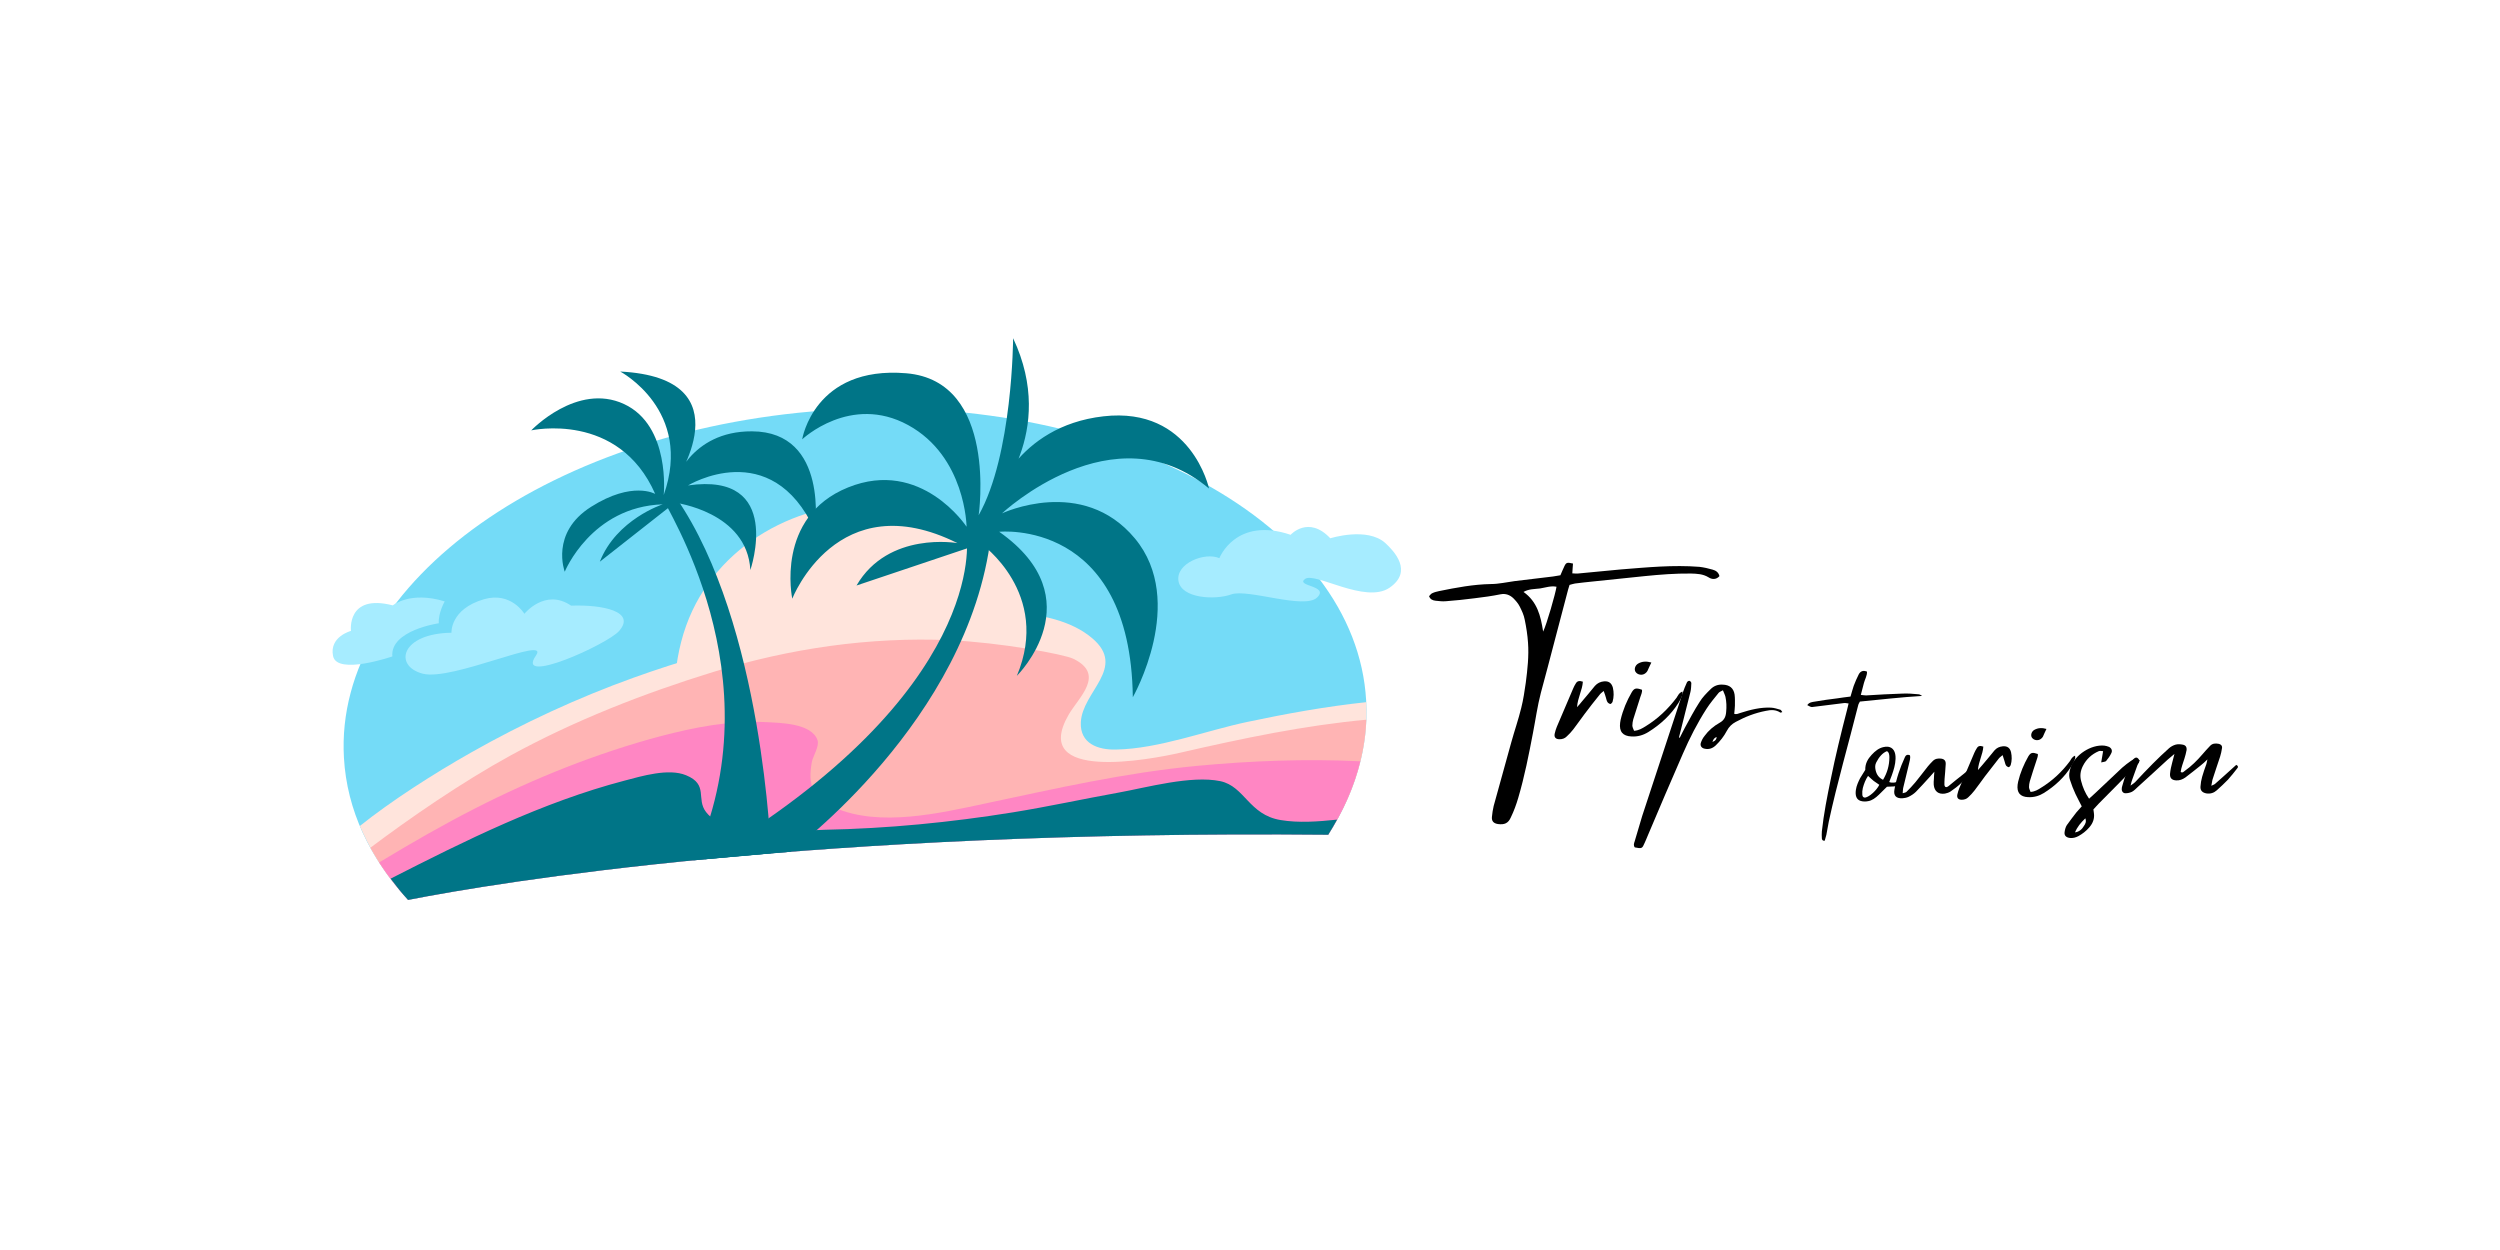 <svg xmlns="http://www.w3.org/2000/svg" xmlns:xlink="http://www.w3.org/1999/xlink" width="3000" zoomAndPan="magnify" viewBox="0 0 112.5 37.5" height="1500" preserveAspectRatio="xMidYMid meet" version="1.0"><defs><g/><clipPath id="id1"><path d="M 15.422 9 L 61.531 9 L 61.531 31.121 L 15.422 31.121 Z M 15.422 9 " clip-rule="nonzero"/></clipPath><clipPath id="id2"><path d="M 16.66 19.398 L 61.488 19.398 L 61.488 31.121 L 16.66 31.121 Z M 16.66 19.398 " clip-rule="nonzero"/></clipPath><clipPath id="id3"><path d="M 17.035 23.094 L 61.238 23.094 L 61.238 31.121 L 17.035 31.121 Z M 17.035 23.094 " clip-rule="nonzero"/></clipPath><clipPath id="id4"><path d="M 17.57 25.355 L 60.207 25.355 L 60.207 31.121 L 17.57 31.121 Z M 17.57 25.355 " clip-rule="nonzero"/></clipPath><clipPath id="id5"><path d="M 35 5.844 L 55 5.844 L 55 22 L 35 22 Z M 35 5.844 " clip-rule="nonzero"/></clipPath><clipPath id="id6"><path d="M 14.766 17 L 21 17 L 21 21 L 14.766 21 Z M 14.766 17 " clip-rule="nonzero"/></clipPath><clipPath id="id7"><path d="M 53.02 14.305 L 63.047 14.305 L 63.047 17.715 L 53.02 17.715 Z M 53.02 14.305 " clip-rule="nonzero"/></clipPath></defs><g clip-path="url(#id1)"><path fill="rgb(45.49%, 85.88%, 96.86%)" d="M 59.77 28.188 C 60.977 26.309 61.598 24.262 61.477 22.148 C 61.027 14.211 50.367 8.352 37.664 9.062 C 24.957 9.773 15.023 16.785 15.477 24.723 C 15.609 27.078 16.645 29.25 18.363 31.121 C 22.461 30.32 36.613 27.965 59.77 28.188 " fill-opacity="1" fill-rule="nonzero"/></g><path fill="rgb(100%, 89.409%, 86.269%)" d="M 56.141 23.109 C 54.262 23.504 52.16 24.32 50.219 24.355 C 49.406 24.375 48.598 24.086 48.637 23.137 C 48.695 21.738 50.723 20.68 49.148 19.344 C 47.285 17.762 43.645 18.172 41.379 18.336 C 37.039 18.66 32.613 19.648 28.523 21.117 C 26 22.023 23.539 23.164 21.207 24.484 C 19.484 25.457 17.582 26.684 16.195 27.793 C 16.582 28.723 17.117 29.609 17.785 30.441 C 25.719 26.477 34.625 25.805 43.395 26.031 C 49 26.176 54.793 26.277 60.484 26.902 C 61.199 25.414 61.559 23.84 61.48 22.223 C 59.688 22.414 57.91 22.734 56.141 23.109 " fill-opacity="1" fill-rule="nonzero"/><path fill="rgb(100%, 89.409%, 86.269%)" d="M 35.184 24.555 C 37.891 24.336 40.598 24.234 43.312 24.27 C 44.758 24.289 46.203 24.348 47.645 24.449 C 47.895 23.035 47.895 21.559 47.547 20.027 C 46.664 16.133 43.484 13.539 39.672 13.309 C 36.027 13.09 32.199 15.098 30.875 18.785 C 30.211 20.645 30.195 22.82 30.711 24.844 C 32.223 24.688 33.77 24.672 35.184 24.555 " fill-opacity="1" fill-rule="nonzero"/><g clip-path="url(#id2)"><path fill="rgb(100%, 70.589%, 70.589%)" d="M 53.113 24.496 C 51.773 24.805 46.324 25.84 48.09 22.785 C 48.551 21.992 49.754 20.98 48.301 20.27 C 47.871 20.062 44.988 19.535 42.742 19.434 C 39.129 19.277 35.535 19.805 32.098 20.863 C 28.965 21.828 25.852 23.047 22.977 24.621 C 20.785 25.82 18.41 27.461 16.668 28.773 C 17.121 29.598 17.688 30.383 18.363 31.121 C 22.461 30.32 36.613 27.965 59.77 28.188 C 60.809 26.562 61.414 24.816 61.484 23.012 C 58.723 23.266 55.965 23.84 53.113 24.496 " fill-opacity="1" fill-rule="nonzero"/></g><g clip-path="url(#id3)"><path fill="rgb(100%, 52.55%, 76.469%)" d="M 53.855 25.09 C 50.617 25.398 47.535 26.102 44.363 26.777 C 42.305 27.215 39.582 27.859 37.555 26.969 C 36.539 26.523 36.352 25.934 36.531 24.922 C 36.578 24.664 36.883 24.199 36.789 23.934 C 36.523 23.164 35.105 23.156 34.469 23.121 C 32.879 23.035 31.27 23.348 29.738 23.75 C 26.879 24.508 24.02 25.652 21.387 27 C 19.961 27.727 18.625 28.492 17.062 29.434 C 17.438 30.016 17.871 30.582 18.363 31.121 C 22.461 30.32 36.613 27.965 59.77 28.188 C 60.445 27.133 60.93 26.023 61.211 24.883 C 58.766 24.766 56.301 24.859 53.855 25.09 " fill-opacity="1" fill-rule="nonzero"/></g><g clip-path="url(#id4)"><path fill="rgb(0%, 45.879%, 52.939%)" d="M 57.625 27.527 C 56.195 27.289 56.016 26.012 54.914 25.777 C 53.602 25.504 51.586 26.066 50.332 26.293 C 48.75 26.578 47.176 26.922 45.586 27.18 C 42.777 27.633 39.945 27.91 37.098 27.965 C 35.703 27.992 32.789 28.461 31.773 27.168 C 31.312 26.574 31.895 25.93 30.875 25.512 C 30.086 25.184 28.875 25.551 28.102 25.754 C 24.406 26.723 20.934 28.453 17.578 30.164 C 17.824 30.492 18.078 30.812 18.363 31.121 C 22.461 30.32 36.613 27.965 59.77 28.188 C 59.91 27.965 60.043 27.734 60.168 27.508 C 59.312 27.598 58.438 27.664 57.625 27.527 " fill-opacity="1" fill-rule="nonzero"/></g><g clip-path="url(#id5)"><path fill="rgb(0%, 45.879%, 52.939%)" d="M 44.148 15.09 C 44.148 15.09 47.32 17.316 45.758 21.039 C 45.758 21.039 49.262 17.582 44.965 14.555 C 44.965 14.555 50.875 13.938 50.977 22 C 50.977 22 53.434 17.695 51.07 14.855 C 48.707 12.016 45.09 13.727 45.09 13.727 C 45.09 13.727 50.117 9.004 54.406 12.609 C 54.406 12.609 53.617 8.906 49.656 9.359 C 45.695 9.812 44.688 13.176 44.688 13.176 C 44.688 13.176 47.605 10.117 45.59 5.844 C 45.59 5.844 45.57 11.109 44.039 13.812 C 44.039 13.812 44.93 7.77 40.781 7.422 C 36.633 7.074 36.098 10.395 36.098 10.395 C 36.098 10.395 38.273 8.336 40.867 9.754 C 43.457 11.172 43.496 14.328 43.496 14.328 C 43.496 14.328 41.461 11.227 38.164 12.559 C 34.867 13.891 35.652 17.566 35.652 17.566 C 35.652 17.566 37.676 12.367 43.086 15.066 C 43.086 15.066 39.98 14.508 38.543 16.973 L 44.148 15.09 " fill-opacity="1" fill-rule="nonzero"/></g><path fill="rgb(0%, 45.879%, 52.939%)" d="M 43.5 14.836 C 43.5 14.836 44.48 21.738 31.715 29.293 L 35.57 28.953 C 35.57 28.953 43.602 23.059 44.59 14.742 L 43.5 14.836 " fill-opacity="1" fill-rule="nonzero"/><path fill="rgb(0%, 45.879%, 52.939%)" d="M 30.371 13.246 C 30.371 13.246 33.621 13.652 33.766 16.277 C 33.766 16.277 35.293 11.844 30.961 12.469 C 30.961 12.469 34.695 10.195 36.664 14.484 C 36.664 14.484 37.336 10.047 33.836 10.035 C 31.031 10.023 30.332 12.406 30.332 12.406 C 30.332 12.406 33.664 7.637 27.91 7.344 C 27.91 7.344 31.211 9.09 29.867 12.902 C 29.867 12.902 30.188 9.781 28.078 8.805 C 25.965 7.828 23.906 9.992 23.906 9.992 C 23.906 9.992 27.84 9.113 29.484 12.852 C 29.484 12.852 28.461 12.254 26.602 13.43 C 24.746 14.602 25.414 16.352 25.414 16.352 C 25.414 16.352 26.602 13.43 29.824 13.32 C 29.824 13.32 27.742 13.992 26.992 15.902 L 30.371 13.246 " fill-opacity="1" fill-rule="nonzero"/><path fill="rgb(0%, 45.879%, 52.939%)" d="M 29.855 13.07 C 29.824 13.32 35.039 21.02 31.207 29.34 L 34.691 29.023 C 34.691 29.023 34.355 18.73 30.426 13.02 L 29.855 13.07 " fill-opacity="1" fill-rule="nonzero"/><path fill="rgb(65.099%, 92.549%, 100%)" d="M 27.859 19.02 C 27.328 19.625 23.16 21.5 24.117 20.125 C 24.773 19.188 20.352 21.285 19.023 20.941 C 17.699 20.594 18.039 19.129 20.316 19.098 C 20.316 19.098 20.25 18.035 21.781 17.59 C 23 17.238 23.598 18.246 23.598 18.246 C 23.598 18.246 24.531 17.082 25.699 17.879 C 27.125 17.828 28.633 18.141 27.859 19.02 " fill-opacity="1" fill-rule="nonzero"/><g clip-path="url(#id6)"><path fill="rgb(65.099%, 92.549%, 100%)" d="M 20.012 17.688 C 20.012 17.688 19.715 18.207 19.746 18.672 C 19.746 18.672 17.551 18.988 17.656 20.164 C 17.656 20.164 15.168 21.023 14.988 20.148 C 14.809 19.273 15.793 19.016 15.793 19.016 C 15.793 19.016 15.59 17.328 17.676 17.867 C 17.676 17.867 18.453 17.211 20.012 17.688 " fill-opacity="1" fill-rule="nonzero"/></g><g clip-path="url(#id7)"><path fill="rgb(65.099%, 92.549%, 100%)" d="M 62.344 15.066 C 62.723 15.418 63.609 16.332 62.527 17.074 C 61.441 17.816 59.164 16.344 58.723 16.68 C 58.285 17.016 59.84 16.969 59.266 17.516 C 58.691 18.062 56.148 17.109 55.414 17.371 C 54.68 17.637 53.156 17.559 53.031 16.766 C 52.906 15.973 54.219 15.457 54.871 15.742 C 54.871 15.742 55.605 13.855 58.078 14.691 C 58.078 14.691 58.879 13.801 59.863 14.848 C 59.863 14.848 61.527 14.32 62.344 15.066 " fill-opacity="1" fill-rule="nonzero"/></g><g fill="rgb(0%, 0%, 0%)" fill-opacity="1"><g transform="translate(82.507, 26.532)"><g><path d="M 3.828 -4.664 C 3.578 -4.688 3.34 -4.707 3.09 -4.695 C 2.551 -4.68 2.004 -4.645 1.465 -4.613 C 1.391 -4.613 1.32 -4.629 1.23 -4.637 C 1.281 -4.832 1.328 -5.008 1.371 -5.176 C 1.414 -5.344 1.516 -5.496 1.508 -5.684 C 1.332 -5.758 1.211 -5.699 1.137 -5.562 C 1.051 -5.395 0.977 -5.219 0.91 -5.043 C 0.859 -4.891 0.816 -4.73 0.766 -4.562 C 0.555 -4.535 0.355 -4.512 0.16 -4.48 C -0.176 -4.438 -0.504 -4.395 -0.832 -4.336 C -0.953 -4.316 -1.094 -4.309 -1.18 -4.176 C -1.004 -4.082 -1.004 -4.082 -0.902 -4.098 C -0.438 -4.152 0.023 -4.211 0.48 -4.27 C 0.539 -4.277 0.605 -4.258 0.68 -4.25 C 0.656 -4.141 0.633 -4.051 0.613 -3.973 C 0.344 -2.93 0.086 -1.879 -0.125 -0.832 C -0.285 -0.059 -0.438 0.715 -0.523 1.5 C -0.531 1.609 -0.531 1.719 -0.523 1.828 C -0.516 1.879 -0.488 1.938 -0.395 1.926 C -0.371 1.836 -0.344 1.75 -0.32 1.656 C -0.285 1.457 -0.246 1.262 -0.211 1.062 C 0.168 -0.691 0.672 -2.418 1.109 -4.16 C 1.121 -4.227 1.16 -4.277 1.188 -4.336 C 2.129 -4.426 3.047 -4.535 3.988 -4.59 C 3.938 -4.621 3.879 -4.664 3.828 -4.664 Z M 3.828 -4.664 "/></g></g></g><g fill="rgb(0%, 0%, 0%)" fill-opacity="1"><g transform="translate(83.71, 26.532)"><g><path d="M 1.734 -0.742 C 1.598 -0.699 1.457 -0.656 1.305 -0.715 C 1.348 -0.824 1.383 -0.926 1.422 -1.02 C 1.508 -1.262 1.582 -1.5 1.59 -1.758 C 1.602 -2.086 1.48 -2.273 1.246 -2.305 C 1.18 -2.309 1.113 -2.305 1.051 -2.289 C 0.844 -2.246 0.672 -2.113 0.512 -1.938 C 0.344 -1.758 0.219 -1.547 0.227 -1.262 C 0.145 -1.129 0.066 -1.004 -0.008 -0.883 C -0.086 -0.723 -0.168 -0.555 -0.195 -0.363 C -0.234 -0.102 -0.168 0.074 0.016 0.133 C 0.125 0.168 0.246 0.168 0.355 0.145 C 0.531 0.117 0.691 0 0.84 -0.145 C 0.953 -0.254 1.07 -0.371 1.203 -0.504 C 1.691 -0.516 1.75 -0.531 1.93 -0.715 C 1.82 -0.781 1.82 -0.781 1.734 -0.742 Z M 0.227 -0.016 C 0.152 -0.008 0.094 -0.051 0.094 -0.152 C 0.086 -0.246 0.094 -0.352 0.117 -0.445 C 0.168 -0.633 0.234 -0.816 0.352 -0.992 C 0.453 -0.902 0.523 -0.832 0.605 -0.766 C 0.684 -0.707 0.773 -0.648 0.859 -0.59 C 0.734 -0.336 0.414 -0.051 0.227 -0.016 Z M 1.027 -0.816 C 0.852 -0.902 0.742 -1.027 0.691 -1.254 C 0.664 -1.383 0.664 -1.488 0.723 -1.602 C 0.844 -1.836 1 -2.027 1.203 -2.105 C 1.297 -2.055 1.312 -1.938 1.312 -1.828 C 1.312 -1.457 1.211 -1.121 1.027 -0.816 Z M 1.027 -0.816 "/></g></g></g><g fill="rgb(0%, 0%, 0%)" fill-opacity="1"><g transform="translate(85.444, 26.532)"><g><path d="M 2.938 -1.094 C 2.703 -0.91 2.469 -0.723 2.238 -0.531 C 2.195 -0.504 2.148 -0.461 2.086 -0.504 C 2.07 -0.531 2.055 -0.562 2.055 -0.59 C 2.055 -0.684 2.055 -0.773 2.062 -0.859 C 2.078 -1.078 2.105 -1.305 2.113 -1.523 C 2.121 -1.676 2.047 -1.75 1.902 -1.77 C 1.766 -1.785 1.633 -1.766 1.531 -1.66 C 1.449 -1.582 1.379 -1.5 1.305 -1.414 C 1.121 -1.18 0.941 -0.941 0.75 -0.707 C 0.625 -0.555 0.48 -0.406 0.344 -0.27 C 0.312 -0.242 0.254 -0.234 0.176 -0.211 C 0.191 -0.32 0.184 -0.395 0.203 -0.465 C 0.285 -0.816 0.371 -1.16 0.453 -1.5 C 0.48 -1.641 0.539 -1.777 0.504 -1.918 C 0.371 -1.977 0.305 -1.91 0.27 -1.82 C 0.059 -1.355 -0.109 -0.875 -0.195 -0.371 C -0.242 -0.102 -0.117 0.027 0.16 0.016 C 0.254 0.008 0.355 -0.008 0.445 -0.051 C 0.562 -0.109 0.68 -0.184 0.773 -0.277 C 0.984 -0.488 1.18 -0.715 1.383 -0.934 C 1.441 -1 1.492 -1.062 1.602 -1.18 C 1.59 -1.027 1.582 -0.941 1.582 -0.859 C 1.574 -0.766 1.566 -0.68 1.574 -0.59 C 1.602 -0.297 1.785 -0.152 2.078 -0.195 C 2.164 -0.211 2.254 -0.242 2.324 -0.285 C 2.676 -0.523 2.988 -0.801 3.234 -1.152 C 3.258 -1.18 3.258 -1.223 3.266 -1.289 C 3.105 -1.27 3.031 -1.168 2.938 -1.094 Z M 2.938 -1.094 "/></g></g></g><g fill="rgb(0%, 0%, 0%)" fill-opacity="1"><g transform="translate(88.359, 26.532)"><g><path d="M 2.137 -2.062 C 2.086 -2.254 1.969 -2.34 1.77 -2.324 C 1.617 -2.309 1.492 -2.254 1.391 -2.137 C 1.211 -1.918 1.027 -1.691 0.84 -1.473 C 0.793 -1.414 0.742 -1.355 0.648 -1.254 C 0.68 -1.656 0.867 -1.953 0.891 -2.309 C 0.742 -2.363 0.656 -2.34 0.598 -2.238 C 0.555 -2.172 0.516 -2.098 0.488 -2.035 C 0.262 -1.5 0.035 -0.969 -0.191 -0.438 C -0.227 -0.352 -0.254 -0.254 -0.277 -0.16 C -0.312 -0.008 -0.242 0.082 -0.082 0.082 C 0.027 0.082 0.137 0.051 0.219 -0.035 C 0.312 -0.125 0.406 -0.219 0.488 -0.328 C 0.656 -0.539 0.801 -0.758 0.961 -0.969 C 1.16 -1.23 1.363 -1.492 1.574 -1.758 C 1.617 -1.816 1.676 -1.859 1.758 -1.926 C 1.793 -1.816 1.82 -1.734 1.844 -1.656 C 1.867 -1.59 1.875 -1.523 1.91 -1.465 C 1.93 -1.43 1.988 -1.391 2.035 -1.383 C 2.055 -1.383 2.105 -1.438 2.121 -1.473 C 2.18 -1.668 2.18 -1.867 2.137 -2.062 Z M 2.137 -2.062 "/></g></g></g><g fill="rgb(0%, 0%, 0%)" fill-opacity="1"><g transform="translate(90.91, 26.532)"><g><path d="M 2.469 -1.902 C 2.324 -1.844 2.289 -1.734 2.23 -1.648 C 1.875 -1.172 1.449 -0.773 0.941 -0.461 C 0.801 -0.371 0.664 -0.285 0.465 -0.27 C 0.438 -0.344 0.402 -0.406 0.395 -0.48 C 0.395 -0.57 0.406 -0.656 0.43 -0.742 C 0.523 -1.051 0.621 -1.355 0.723 -1.66 C 0.75 -1.766 0.809 -1.867 0.793 -1.977 C 0.547 -2.062 0.473 -2.047 0.363 -1.867 C 0.16 -1.508 0 -1.129 -0.094 -0.73 C -0.102 -0.684 -0.109 -0.641 -0.117 -0.598 C -0.16 -0.242 -0.008 -0.051 0.355 -0.035 C 0.613 -0.023 0.84 -0.086 1.059 -0.219 C 1.559 -0.531 1.988 -0.926 2.309 -1.438 C 2.375 -1.539 2.426 -1.648 2.469 -1.766 C 2.484 -1.793 2.469 -1.836 2.469 -1.902 Z M 0.934 -2.66 C 0.969 -2.688 1 -2.719 1.02 -2.754 C 1.07 -2.863 1.113 -2.973 1.18 -3.105 C 0.977 -3.164 0.801 -3.156 0.633 -3.062 C 0.504 -2.988 0.461 -2.82 0.523 -2.719 C 0.613 -2.586 0.809 -2.559 0.934 -2.66 Z M 0.934 -2.66 "/></g></g></g><g fill="rgb(0%, 0%, 0%)" fill-opacity="1"><g transform="translate(93.031, 26.532)"><g><path d="M 2.863 -1.668 C 2.727 -1.574 2.594 -1.473 2.469 -1.363 C 2.055 -0.977 1.648 -0.582 1.23 -0.195 C 1.152 -0.125 1.07 -0.051 0.977 0.035 C 0.801 -0.219 0.691 -0.48 0.621 -0.758 C 0.555 -1 0.59 -1.223 0.699 -1.438 C 0.852 -1.742 1.094 -1.969 1.414 -2.105 C 1.465 -2.129 1.531 -2.105 1.609 -2.105 C 1.582 -1.938 1.559 -1.801 1.523 -1.598 C 1.625 -1.625 1.711 -1.625 1.742 -1.66 C 1.836 -1.77 1.918 -1.887 1.98 -2.02 C 2.035 -2.129 1.988 -2.238 1.875 -2.297 C 1.809 -2.324 1.727 -2.348 1.656 -2.355 C 1.059 -2.406 0.352 -1.945 0.152 -1.383 C 0.086 -1.195 0.051 -0.992 0.125 -0.793 C 0.191 -0.59 0.27 -0.379 0.363 -0.184 C 0.453 0.008 0.555 0.191 0.648 0.379 C 0.562 0.473 0.488 0.555 0.414 0.641 C 0.27 0.832 0.117 1.02 -0.023 1.223 C -0.082 1.312 -0.109 1.43 -0.125 1.539 C -0.145 1.691 -0.059 1.777 0.109 1.801 C 0.242 1.816 0.371 1.785 0.496 1.719 C 0.68 1.617 0.844 1.492 0.984 1.328 C 1.145 1.145 1.23 0.934 1.195 0.684 C 1.188 0.633 1.18 0.574 1.172 0.516 C 1.262 0.422 1.34 0.336 1.422 0.246 C 1.938 -0.277 2.457 -0.793 2.965 -1.32 C 3.047 -1.398 3.125 -1.473 3.199 -1.559 C 3.23 -1.598 3.234 -1.648 3.258 -1.699 C 3.098 -1.777 2.973 -1.758 2.863 -1.668 Z M 0.75 1.254 C 0.664 1.406 0.539 1.523 0.344 1.551 C 0.445 1.305 0.605 1.113 0.809 0.918 C 0.867 1.07 0.809 1.168 0.75 1.254 Z M 0.75 1.254 "/></g></g></g><g fill="rgb(0%, 0%, 0%)" fill-opacity="1"><g transform="translate(95.604, 26.532)"><g><path d="M 5.027 -1.488 C 4.965 -1.43 4.891 -1.363 4.816 -1.297 C 4.57 -1.078 4.328 -0.852 4.074 -0.633 C 4.047 -0.605 3.992 -0.59 3.906 -0.547 C 3.938 -0.68 3.938 -0.766 3.965 -0.844 C 4.074 -1.188 4.191 -1.523 4.301 -1.859 C 4.336 -1.98 4.371 -2.113 4.387 -2.246 C 4.402 -2.348 4.336 -2.414 4.242 -2.434 C 4.09 -2.465 3.949 -2.457 3.84 -2.332 C 3.723 -2.215 3.613 -2.086 3.504 -1.961 C 3.266 -1.684 3.012 -1.43 2.703 -1.211 C 2.66 -1.18 2.617 -1.113 2.527 -1.168 C 2.551 -1.379 2.637 -1.574 2.695 -1.77 C 2.734 -1.895 2.77 -2.027 2.793 -2.156 C 2.805 -2.297 2.746 -2.375 2.617 -2.398 C 2.516 -2.418 2.398 -2.426 2.297 -2.398 C 2.188 -2.367 2.086 -2.309 2.004 -2.238 C 1.758 -2.02 1.516 -1.785 1.281 -1.551 C 1.004 -1.277 0.742 -0.992 0.473 -0.707 C 0.43 -0.664 0.379 -0.633 0.27 -0.555 C 0.305 -0.691 0.32 -0.766 0.352 -0.84 C 0.43 -1.062 0.516 -1.289 0.598 -1.523 C 0.633 -1.609 0.699 -1.711 0.59 -1.793 C 0.516 -1.852 0.414 -1.793 0.336 -1.648 C 0.145 -1.297 0 -0.926 -0.102 -0.539 C -0.117 -0.496 -0.125 -0.453 -0.125 -0.406 C -0.133 -0.297 -0.059 -0.203 0.051 -0.211 C 0.145 -0.211 0.246 -0.234 0.336 -0.277 C 0.43 -0.328 0.512 -0.414 0.59 -0.488 C 1.043 -0.895 1.492 -1.312 1.945 -1.727 C 2.027 -1.801 2.113 -1.867 2.246 -1.98 C 2.207 -1.809 2.172 -1.707 2.148 -1.602 C 2.105 -1.438 2.062 -1.262 2.047 -1.086 C 2.035 -0.891 2.129 -0.801 2.324 -0.789 C 2.477 -0.781 2.609 -0.832 2.734 -0.918 C 2.973 -1.102 3.207 -1.281 3.441 -1.473 C 3.527 -1.539 3.602 -1.609 3.73 -1.734 C 3.703 -1.609 3.695 -1.559 3.68 -1.516 C 3.613 -1.328 3.543 -1.137 3.492 -0.949 C 3.453 -0.809 3.426 -0.664 3.418 -0.516 C 3.402 -0.336 3.504 -0.234 3.688 -0.203 C 3.863 -0.176 4.023 -0.227 4.152 -0.344 C 4.32 -0.496 4.496 -0.656 4.656 -0.824 C 4.809 -0.992 4.941 -1.168 5.078 -1.34 C 5.117 -1.383 5.125 -1.441 5.027 -1.488 Z M 5.027 -1.488 "/></g></g></g><g fill="rgb(0%, 0%, 0%)" fill-opacity="1"><g transform="translate(66.156, 23.805)"><g><path d="M -1.562 -6.148 C -1.406 -6.133 -1.25 -6.109 -1.09 -6.125 C -0.664 -6.156 -0.23 -6.203 0.199 -6.258 C 0.594 -6.305 0.988 -6.359 1.375 -6.438 C 1.605 -6.48 1.785 -6.406 1.938 -6.266 C 2.047 -6.156 2.156 -6.035 2.227 -5.895 C 2.324 -5.703 2.418 -5.508 2.457 -5.293 C 2.527 -4.953 2.582 -4.605 2.605 -4.258 C 2.648 -3.66 2.582 -3.059 2.504 -2.457 C 2.449 -2.078 2.395 -1.699 2.301 -1.328 C 2.172 -0.797 1.992 -0.285 1.848 0.238 C 1.582 1.184 1.32 2.133 1.059 3.09 C 1.02 3.254 0.996 3.422 0.98 3.586 C 0.965 3.777 1.059 3.871 1.25 3.902 C 1.539 3.941 1.715 3.871 1.832 3.602 C 1.969 3.32 2.078 3.02 2.164 2.727 C 2.449 1.762 2.641 0.781 2.828 -0.199 C 2.945 -0.797 3.027 -1.406 3.184 -2.008 C 3.602 -3.547 3.996 -5.105 4.41 -6.652 C 4.426 -6.715 4.449 -6.785 4.473 -6.859 C 4.559 -6.883 4.637 -6.906 4.719 -6.922 C 4.969 -6.953 5.223 -6.984 5.477 -7.008 C 6.266 -7.086 7.055 -7.176 7.848 -7.254 C 8.543 -7.324 9.238 -7.379 9.934 -7.371 C 10.207 -7.363 10.477 -7.355 10.73 -7.199 C 10.879 -7.102 11.07 -7.086 11.219 -7.254 C 11.18 -7.426 11.055 -7.508 10.91 -7.547 C 10.723 -7.602 10.516 -7.648 10.32 -7.672 C 9.133 -7.766 7.957 -7.648 6.777 -7.555 C 6.133 -7.5 5.492 -7.426 4.844 -7.371 C 4.766 -7.363 4.676 -7.379 4.598 -7.379 C 4.605 -7.547 4.621 -7.68 4.629 -7.82 C 4.371 -7.879 4.328 -7.871 4.25 -7.719 C 4.18 -7.578 4.125 -7.434 4.062 -7.293 C 3.941 -7.277 3.832 -7.254 3.73 -7.238 C 3.152 -7.168 2.574 -7.102 2.008 -7.031 C 1.652 -6.984 1.289 -6.898 0.934 -6.898 C 0.141 -6.883 -0.625 -6.738 -1.391 -6.582 C -1.492 -6.559 -1.605 -6.535 -1.699 -6.488 C -1.762 -6.465 -1.801 -6.398 -1.848 -6.352 C -1.793 -6.203 -1.684 -6.164 -1.562 -6.148 Z M 2.402 -6.543 C 2.648 -6.684 2.906 -6.668 3.145 -6.699 C 3.391 -6.738 3.633 -6.828 3.887 -6.777 C 3.84 -6.465 3.445 -5.082 3.285 -4.758 C 3.176 -5.469 3.02 -6.102 2.402 -6.543 Z M 2.402 -6.543 "/></g></g></g><g fill="rgb(0%, 0%, 0%)" fill-opacity="1"><g transform="translate(70.264, 23.805)"><g><path d="M 2.316 -2.234 C 2.258 -2.441 2.133 -2.535 1.922 -2.52 C 1.754 -2.504 1.621 -2.441 1.508 -2.316 C 1.312 -2.078 1.113 -1.832 0.91 -1.598 C 0.859 -1.531 0.805 -1.469 0.703 -1.359 C 0.734 -1.793 0.941 -2.117 0.965 -2.504 C 0.805 -2.559 0.711 -2.535 0.648 -2.426 C 0.602 -2.355 0.562 -2.277 0.531 -2.203 C 0.285 -1.629 0.039 -1.051 -0.207 -0.473 C -0.246 -0.379 -0.277 -0.277 -0.301 -0.172 C -0.34 -0.008 -0.262 0.086 -0.086 0.086 C 0.031 0.086 0.148 0.055 0.238 -0.039 C 0.34 -0.133 0.441 -0.238 0.531 -0.355 C 0.711 -0.586 0.867 -0.82 1.043 -1.051 C 1.258 -1.336 1.477 -1.621 1.707 -1.902 C 1.754 -1.969 1.816 -2.016 1.902 -2.086 C 1.945 -1.969 1.977 -1.879 2 -1.793 C 2.023 -1.723 2.031 -1.652 2.07 -1.59 C 2.094 -1.547 2.156 -1.508 2.203 -1.5 C 2.227 -1.5 2.285 -1.555 2.301 -1.598 C 2.363 -1.809 2.363 -2.023 2.316 -2.234 Z M 2.316 -2.234 "/></g></g></g><g fill="rgb(0%, 0%, 0%)" fill-opacity="1"><g transform="translate(73.03, 23.805)"><g><path d="M 2.68 -2.062 C 2.52 -2 2.48 -1.879 2.418 -1.785 C 2.031 -1.273 1.574 -0.836 1.02 -0.496 C 0.867 -0.402 0.719 -0.309 0.504 -0.293 C 0.473 -0.371 0.434 -0.441 0.426 -0.52 C 0.426 -0.617 0.441 -0.711 0.465 -0.805 C 0.57 -1.137 0.672 -1.469 0.781 -1.801 C 0.812 -1.91 0.879 -2.023 0.859 -2.141 C 0.594 -2.234 0.512 -2.219 0.395 -2.023 C 0.172 -1.637 0 -1.227 -0.102 -0.789 C -0.109 -0.742 -0.117 -0.695 -0.125 -0.648 C -0.172 -0.262 -0.008 -0.055 0.387 -0.039 C 0.664 -0.023 0.91 -0.094 1.145 -0.238 C 1.691 -0.578 2.156 -1.004 2.504 -1.555 C 2.574 -1.668 2.633 -1.785 2.68 -1.91 C 2.695 -1.945 2.68 -1.992 2.68 -2.062 Z M 1.012 -2.883 C 1.051 -2.914 1.082 -2.945 1.105 -2.988 C 1.16 -3.105 1.207 -3.223 1.281 -3.367 C 1.059 -3.43 0.867 -3.422 0.688 -3.32 C 0.547 -3.238 0.496 -3.059 0.57 -2.945 C 0.664 -2.805 0.879 -2.773 1.012 -2.883 Z M 1.012 -2.883 "/></g></g></g><g fill="rgb(0%, 0%, 0%)" fill-opacity="1"><g transform="translate(75.329, 23.805)"><g><path d="M 4.789 -1.242 C 4.652 -1.281 4.512 -1.328 4.371 -1.336 C 3.895 -1.359 3.438 -1.242 2.988 -1.098 C 2.898 -1.074 2.82 -1.02 2.711 -1.059 C 2.719 -1.184 2.742 -1.305 2.742 -1.422 C 2.742 -1.59 2.75 -1.762 2.727 -1.93 C 2.68 -2.219 2.496 -2.363 2.195 -2.371 C 1.984 -2.387 1.793 -2.316 1.645 -2.164 C 1.461 -1.984 1.281 -1.801 1.152 -1.59 C 0.91 -1.215 0.703 -0.82 0.488 -0.426 C 0.41 -0.285 0.34 -0.133 0.262 0.016 C 0.246 0.016 0.238 0.008 0.223 0.008 C 0.254 -0.109 0.277 -0.223 0.309 -0.332 C 0.449 -0.91 0.602 -1.477 0.742 -2.047 C 0.773 -2.172 0.773 -2.316 0.781 -2.441 C 0.781 -2.48 0.734 -2.535 0.695 -2.543 C 0.664 -2.551 0.602 -2.512 0.586 -2.48 C 0.512 -2.316 0.441 -2.148 0.387 -1.984 C -0.223 -0.141 -0.82 1.699 -1.43 3.539 C -1.547 3.918 -1.66 4.305 -1.77 4.684 C -1.801 4.773 -1.832 4.867 -1.762 4.953 C -1.445 5.016 -1.43 5.008 -1.32 4.75 C -1.273 4.652 -1.234 4.551 -1.191 4.449 C -0.664 3.207 -0.141 1.969 0.402 0.734 C 0.703 0.039 1.051 -0.641 1.461 -1.281 C 1.621 -1.531 1.816 -1.762 2.008 -2 C 2.047 -2.047 2.117 -2.07 2.203 -2.117 C 2.242 -2.008 2.293 -1.922 2.316 -1.824 C 2.363 -1.605 2.371 -1.375 2.348 -1.145 C 2.332 -0.926 2.258 -0.766 2.055 -0.656 C 1.785 -0.504 1.555 -0.309 1.375 -0.062 C 1.305 0.023 1.242 0.141 1.207 0.254 C 1.168 0.387 1.25 0.488 1.383 0.512 C 1.574 0.555 1.738 0.496 1.879 0.363 C 2.078 0.172 2.25 -0.047 2.379 -0.293 C 2.473 -0.473 2.605 -0.602 2.781 -0.695 C 3.207 -0.926 3.648 -1.098 4.133 -1.191 C 4.363 -1.242 4.582 -1.25 4.789 -1.113 C 4.805 -1.105 4.836 -1.129 4.875 -1.137 C 4.844 -1.176 4.82 -1.234 4.789 -1.242 Z M 1.73 0.207 C 1.77 0.086 1.816 0.023 1.922 -0.016 C 1.91 0.102 1.863 0.156 1.73 0.207 Z M 1.73 0.207 "/></g></g></g></svg>